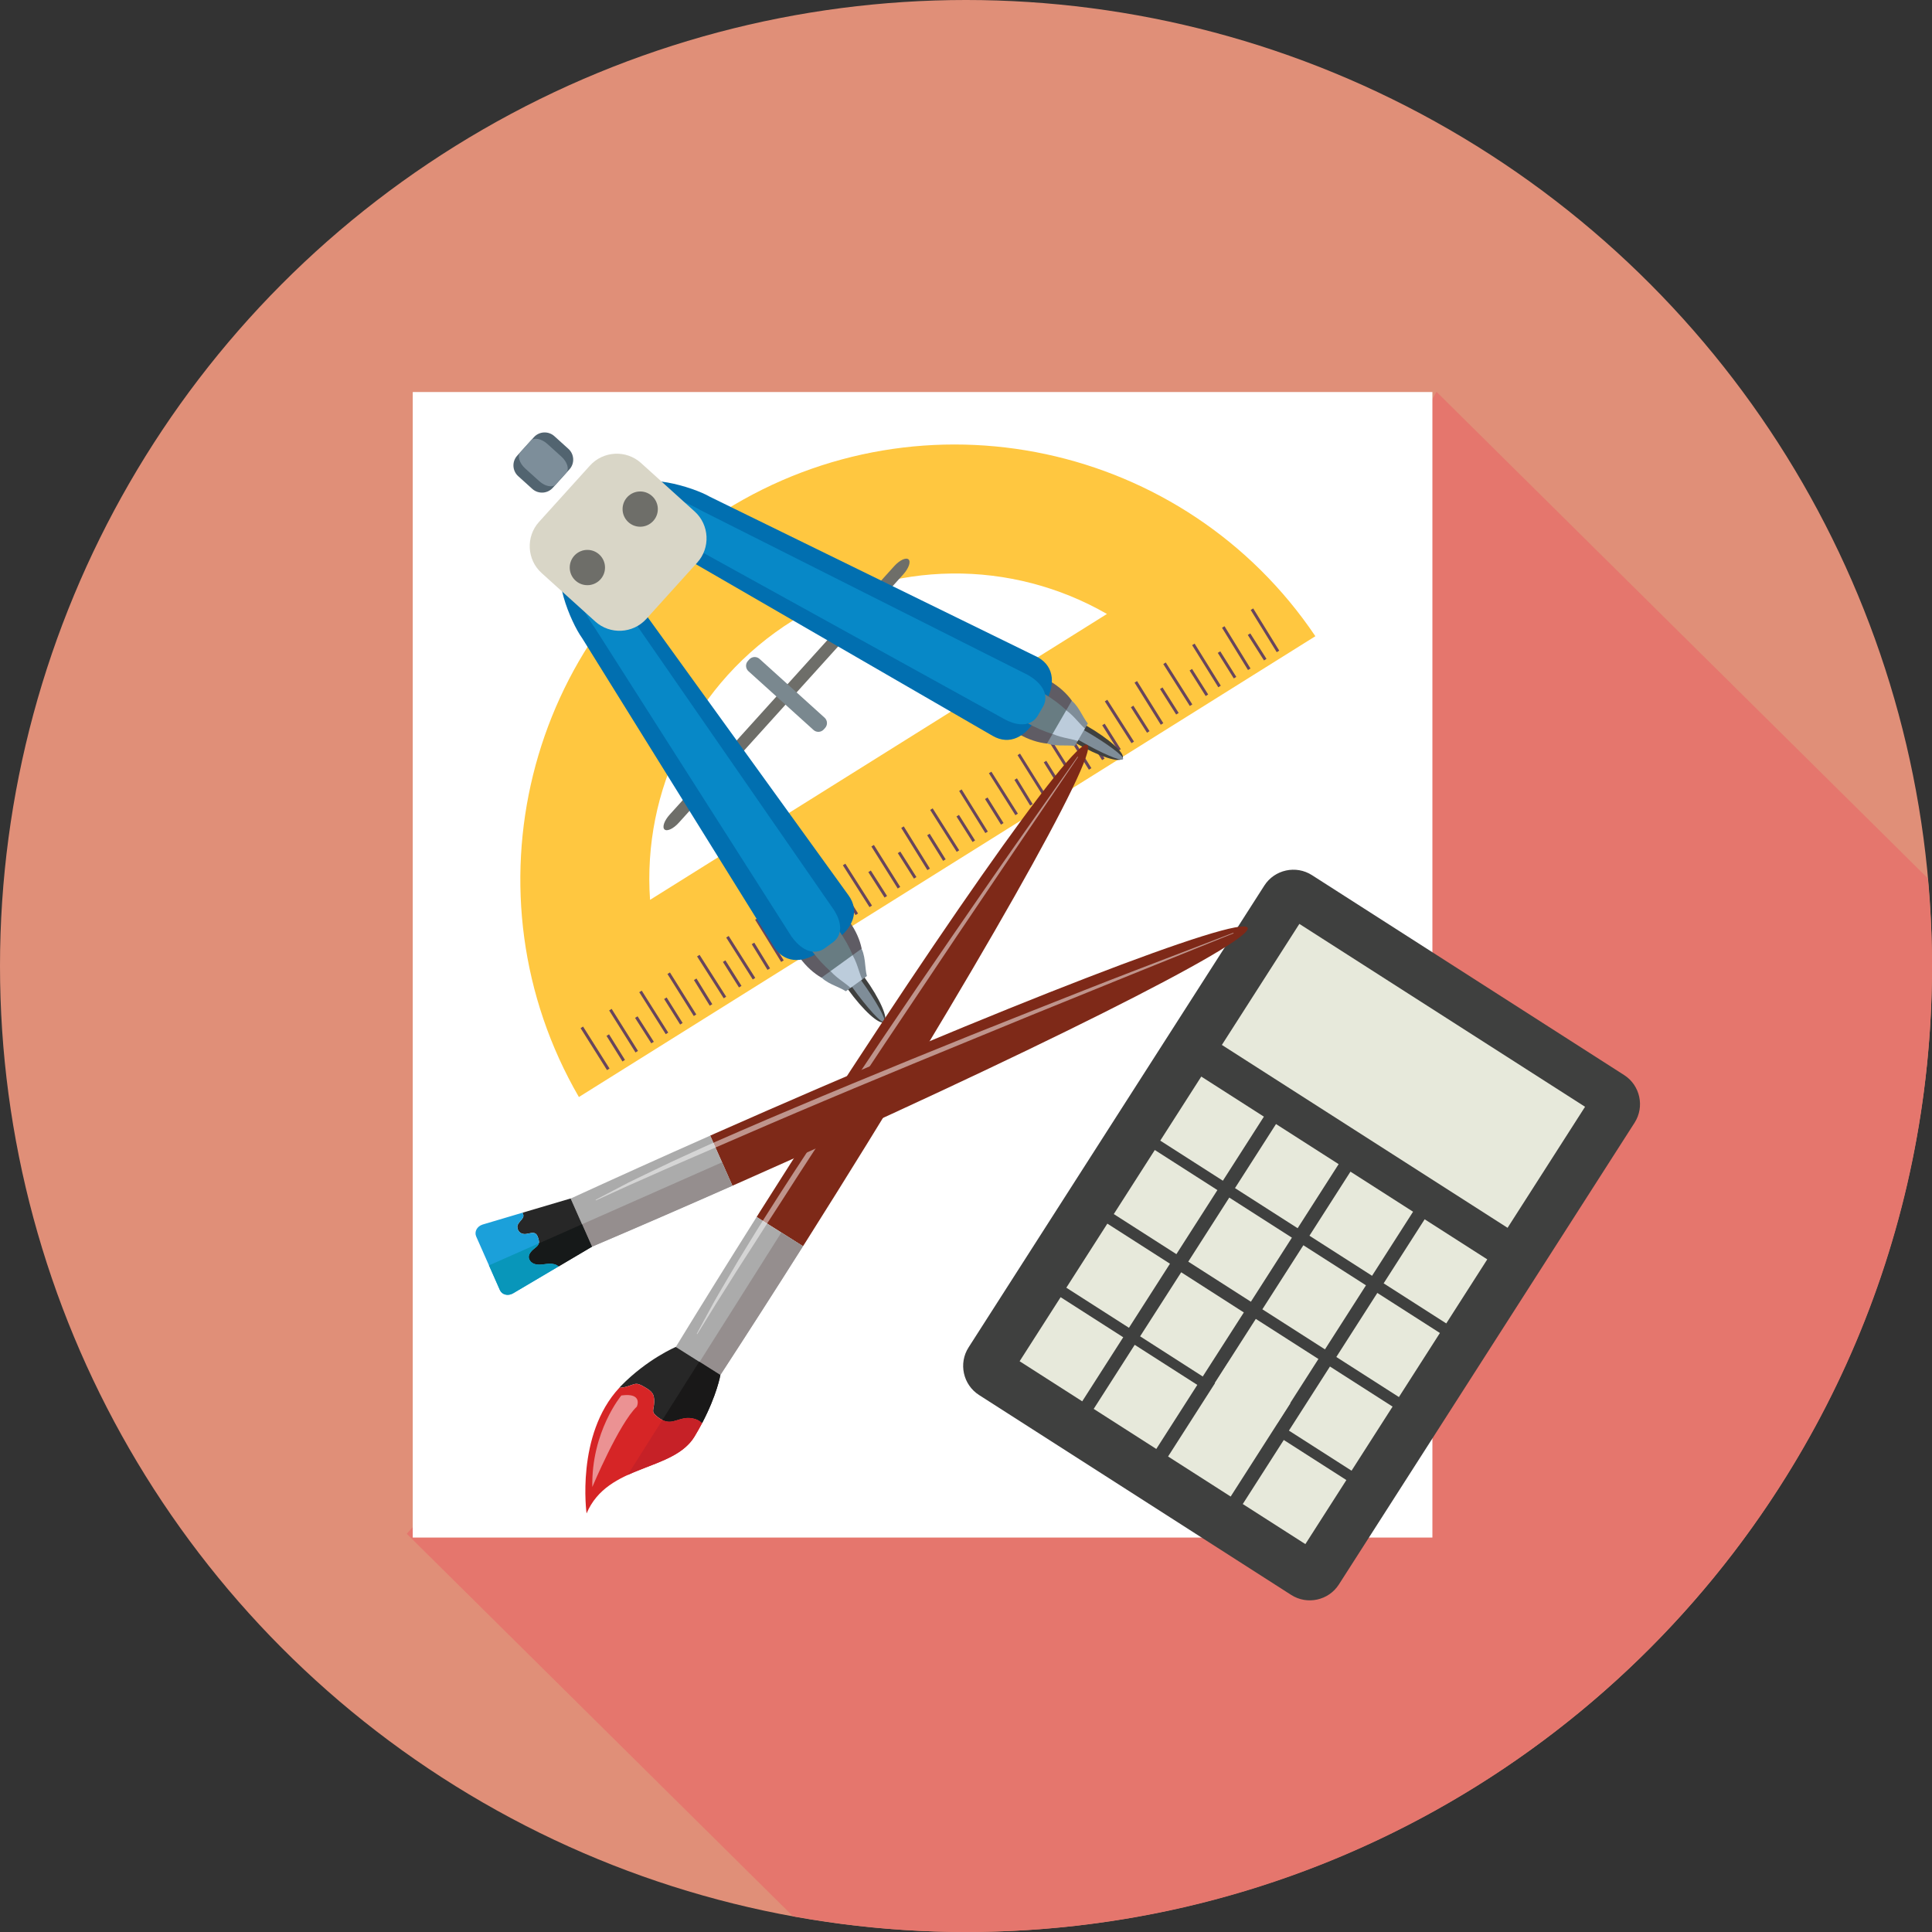 <?xml version="1.0" encoding="utf-8"?>
<!-- Generator: Adobe Illustrator 16.0.0, SVG Export Plug-In . SVG Version: 6.00 Build 0)  -->
<!DOCTYPE svg PUBLIC "-//W3C//DTD SVG 1.1//EN" "http://www.w3.org/Graphics/SVG/1.1/DTD/svg11.dtd">
<svg version="1.1" id="Layer_1" xmlns="http://www.w3.org/2000/svg" xmlns:xlink="http://www.w3.org/1999/xlink" x="0px" y="0px"
	 width="128px" height="128px" viewBox="0 0 128 128" enable-background="new 0 0 128 128" xml:space="preserve">
<rect x="0" y="0" width="128" height="128" fill="#333333" stroke="none"/>
<g>
	<circle fill="#E08F78" cx="64" cy="64" r="64"/>
	<path fill="#E5766D" d="M95.174,25.959l-1.577,2.692L30.435,97.723l-3.486,3.893l25.587,25.341C56.257,127.629,60.084,128,64,128
		c35.346,0,64-28.654,64-64c0-1.958-0.103-3.892-0.274-5.805L95.174,25.959z"/>
	<g>
		<rect x="27.346" y="25.973" fill="#FFFFFF" width="67.554" height="75.894"/>
		<g>
			<path fill="#3F403F" d="M88.703,104.977c-0.679,1.059-2.101,1.37-3.158,0.691L64.864,92.423c-1.061-0.679-1.372-2.1-0.692-3.157
				l19.593-30.595c0.678-1.059,2.098-1.369,3.157-0.69l20.682,13.245c1.059,0.677,1.37,2.1,0.691,3.157L88.703,104.977z"/>
			
				<rect x="81.723" y="66.555" transform="matrix(0.842 0.539 -0.539 0.842 53.148 -38.878)" fill="#E7E9DB" width="22.48" height="9.524"/>
			
				<rect x="77.846" y="72.282" transform="matrix(0.842 0.539 -0.539 0.842 53.001 -31.495)" fill="#E7E9DB" width="4.927" height="5.041"/>
			
				<rect x="82.772" y="75.437" transform="matrix(0.842 0.539 -0.539 0.842 55.505 -33.661)" fill="#E7E9DB" width="4.929" height="5.041"/>
			
				<rect x="87.7" y="78.593" transform="matrix(0.842 0.539 -0.539 0.842 57.99 -35.821)" fill="#E7E9DB" width="4.926" height="5.041"/>
			
				<rect x="92.627" y="81.748" transform="matrix(0.842 0.539 -0.539 0.842 60.457 -37.977)" fill="#E7E9DB" width="4.927" height="5.04"/>
			
				<rect x="74.724" y="77.156" transform="matrix(0.842 0.539 -0.539 0.842 55.178 -29.051)" fill="#E7E9DB" width="4.926" height="5.041"/>
			
				<rect x="79.651" y="80.312" transform="matrix(0.842 0.539 -0.539 0.842 57.665 -31.212)" fill="#E7E9DB" width="4.927" height="5.041"/>
			
				<rect x="84.578" y="83.468" transform="matrix(0.842 0.539 -0.539 0.842 60.126 -33.367)" fill="#E7E9DB" width="4.926" height="5.04"/>
			
				<rect x="89.505" y="86.623" transform="matrix(0.842 0.539 -0.539 0.842 62.578 -35.52)" fill="#E7E9DB" width="4.925" height="5.04"/>
			
				<rect x="71.602" y="82.03" transform="matrix(0.842 0.539 -0.539 0.842 57.29 -26.594)" fill="#E7E9DB" width="4.927" height="5.042"/>
			
				<rect x="76.528" y="85.187" transform="matrix(0.842 0.54 -0.54 0.842 59.822 -28.761)" fill="#E7E9DB" width="4.928" height="5.04"/>
			
				<rect x="81.457" y="88.341" transform="matrix(0.842 0.539 -0.539 0.842 62.229 -30.908)" fill="#E7E9DB" width="4.927" height="5.042"/>
			
				<rect x="86.383" y="91.495" transform="matrix(0.842 0.539 -0.539 0.842 64.694 -33.064)" fill="#E7E9DB" width="4.928" height="5.043"/>
			
				<rect x="68.481" y="86.905" transform="matrix(0.842 0.539 -0.539 0.842 59.45 -24.143)" fill="#E7E9DB" width="4.926" height="5.04"/>
			
				<rect x="73.408" y="90.061" transform="matrix(0.842 0.539 -0.539 0.842 61.911 -26.3)" fill="#E7E9DB" width="4.925" height="5.041"/>
			
				<rect x="78.957" y="91.091" transform="matrix(0.842 0.539 -0.539 0.842 63.965 -28.948)" fill="#E7E9DB" width="4.925" height="7.348"/>
			
				<rect x="83.261" y="96.372" transform="matrix(0.842 0.539 -0.539 0.842 66.892 -30.621)" fill="#E7E9DB" width="4.926" height="5.04"/>
		</g>
		<g>
			<path fill="#FFC740" d="M47.997,33.837c-13.204,8.262-17.395,25.47-9.644,38.844l48.794-30.53
				C78.51,29.331,61.201,25.575,47.997,33.837z M43.067,59.618c-0.505-7.211,2.908-14.403,9.477-18.515
				c6.569-4.109,14.529-4.033,20.794-0.426L43.067,59.618z"/>
			<g>
				<g>
					
						<rect x="83.714" y="40.066" transform="matrix(0.851 -0.525 0.525 0.851 -9.413 50.266)" fill="#67455D" width="0.195" height="3.286"/>
					
						<rect x="83.154" y="41.82" transform="matrix(0.844 -0.537 0.537 0.844 -9.97 51.426)" fill="#67455D" width="0.195" height="1.999"/>
					
						<rect x="81.784" y="41.274" transform="matrix(0.852 -0.524 0.524 0.852 -10.346 49.28)" fill="#67455D" width="0.194" height="3.286"/>
					
						<rect x="81.224" y="43.029" transform="matrix(0.847 -0.531 0.531 0.847 -10.964 49.94)" fill="#67455D" width="0.195" height="1.998"/>
					
						<rect x="79.854" y="42.483" transform="matrix(0.849 -0.528 0.528 0.849 -11.246 48.838)" fill="#67455D" width="0.194" height="3.285"/>
					
						<rect x="79.293" y="44.236" transform="matrix(0.846 -0.534 0.534 0.846 -11.891 49.342)" fill="#67455D" width="0.194" height="1.999"/>
					
						<rect x="77.923" y="43.689" transform="matrix(0.845 -0.535 0.535 0.845 -12.148 48.767)" fill="#67455D" width="0.195" height="3.287"/>
					
						<rect x="77.363" y="45.442" transform="matrix(0.845 -0.535 0.535 0.845 -12.829 48.64)" fill="#67455D" width="0.195" height="2"/>
					
						<rect x="75.993" y="44.898" transform="matrix(0.849 -0.529 0.529 0.849 -13.102 47.308)" fill="#67455D" width="0.196" height="3.286"/>
					
						<rect x="75.433" y="46.651" transform="matrix(0.845 -0.535 0.535 0.845 -13.775 47.794)" fill="#67455D" width="0.195" height="1.998"/>
					
						<rect x="74.062" y="46.103" transform="matrix(0.843 -0.538 0.538 0.843 -14.041 47.448)" fill="#67455D" width="0.196" height="3.287"/>
					
						<rect x="73.502" y="47.859" transform="matrix(0.846 -0.534 0.534 0.846 -14.717 46.811)" fill="#67455D" width="0.194" height="1.999"/>
					
						<rect x="72.132" y="47.313" transform="matrix(0.846 -0.533 0.533 0.846 -14.977 45.999)" fill="#67455D" width="0.196" height="3.287"/>
					
						<rect x="71.572" y="49.068" transform="matrix(0.849 -0.529 0.529 0.849 -15.636 45.503)" fill="#67455D" width="0.196" height="1.997"/>
					
						<rect x="70.202" y="48.521" transform="matrix(0.847 -0.531 0.531 0.847 -15.91 45.021)" fill="#67455D" width="0.195" height="3.285"/>
					
						<rect x="69.641" y="50.275" transform="matrix(0.849 -0.529 0.529 0.849 -16.568 44.664)" fill="#67455D" width="0.196" height="1.998"/>
					
						<rect x="68.272" y="49.729" transform="matrix(0.848 -0.53 0.53 0.848 -16.835 44.044)" fill="#67455D" width="0.193" height="3.286"/>
					
						<rect x="67.711" y="51.483" transform="matrix(0.853 -0.522 0.522 0.853 -17.423 43.099)" fill="#67455D" width="0.195" height="1.998"/>
					
						<rect x="66.342" y="50.936" transform="matrix(0.846 -0.534 0.534 0.846 -17.807 43.564)" fill="#67455D" width="0.194" height="3.286"/>
					
						<rect x="65.78" y="52.69" transform="matrix(0.848 -0.53 0.53 0.848 -18.447 43.121)" fill="#67455D" width="0.197" height="1.998"/>
					
						<rect x="64.411" y="52.144" transform="matrix(0.849 -0.528 0.528 0.849 -18.671 42.143)" fill="#67455D" width="0.194" height="3.286"/>
					
						<rect x="63.85" y="53.898" transform="matrix(0.846 -0.534 0.534 0.846 -19.429 42.592)" fill="#67455D" width="0.194" height="1.998"/>
					
						<rect x="62.48" y="53.351" transform="matrix(0.845 -0.535 0.535 0.845 -19.712 42.005)" fill="#67455D" width="0.195" height="3.287"/>
					
						<rect x="61.92" y="55.107" transform="matrix(0.849 -0.529 0.529 0.849 -20.293 41.31)" fill="#67455D" width="0.196" height="1.997"/>
					
						<rect x="60.55" y="54.56" transform="matrix(0.85 -0.527 0.527 0.85 -20.511 40.387)" fill="#67455D" width="0.196" height="3.286"/>
					
						<rect x="59.99" y="56.314" transform="matrix(0.845 -0.535 0.535 0.845 -21.338 41.032)" fill="#67455D" width="0.195" height="1.998"/>
					
						<rect x="58.619" y="55.768" transform="matrix(0.847 -0.531 0.531 0.847 -21.531 39.974)" fill="#67455D" width="0.195" height="3.286"/>
					
						<rect x="58.059" y="57.521" transform="matrix(0.843 -0.538 0.538 0.843 -22.361 40.526)" fill="#67455D" width="0.196" height="2"/>
					
						<rect x="56.69" y="56.975" transform="matrix(0.844 -0.537 0.537 0.844 -22.6 39.682)" fill="#67455D" width="0.195" height="3.287"/>
					
						<rect x="56.129" y="58.73" transform="matrix(0.85 -0.527 0.527 0.85 -23.032 38.587)" fill="#67455D" width="0.196" height="1.997"/>
					
						<rect x="54.759" y="58.183" transform="matrix(0.849 -0.529 0.529 0.849 -23.346 38.085)" fill="#67455D" width="0.196" height="3.286"/>
					
						<rect x="54.199" y="59.938" transform="matrix(0.847 -0.531 0.531 0.847 -24.08 38.164)" fill="#67455D" width="0.195" height="1.997"/>
					
						<rect x="52.829" y="59.391" transform="matrix(0.846 -0.534 0.534 0.846 -24.404 37.658)" fill="#67455D" width="0.194" height="3.286"/>
					
						<rect x="52.269" y="61.145" transform="matrix(0.849 -0.528 0.528 0.849 -24.91 36.994)" fill="#67455D" width="0.194" height="1.999"/>
					
						<rect x="50.899" y="60.598" transform="matrix(0.851 -0.525 0.525 0.851 -25.099 36.085)" fill="#67455D" width="0.195" height="3.287"/>
					
						<rect x="50.338" y="62.354" transform="matrix(0.852 -0.523 0.523 0.852 -25.694 35.757)" fill="#67455D" width="0.196" height="1.997"/>
					
						<rect x="48.968" y="61.805" transform="matrix(0.845 -0.535 0.535 0.845 -26.33 36.088)" fill="#67455D" width="0.195" height="3.287"/>
					
						<rect x="48.407" y="63.56" transform="matrix(0.846 -0.533 0.533 0.846 -26.935 35.76)" fill="#67455D" width="0.196" height="1.998"/>
					
						<rect x="47.038" y="63.013" transform="matrix(0.844 -0.537 0.537 0.844 -27.355 35.442)" fill="#67455D" width="0.195" height="3.287"/>
					
						<rect x="46.477" y="64.769" transform="matrix(0.851 -0.525 0.525 0.851 -27.58 34.214)" fill="#67455D" width="0.197" height="1.997"/>
					
						<rect x="45.108" y="64.222" transform="matrix(0.847 -0.531 0.531 0.847 -28.088 34.087)" fill="#67455D" width="0.195" height="3.286"/>
					
						<rect x="44.547" y="65.977" transform="matrix(0.847 -0.531 0.531 0.847 -28.764 33.959)" fill="#67455D" width="0.195" height="1.997"/>
					
						<rect x="43.177" y="65.43" transform="matrix(0.846 -0.534 0.534 0.846 -29.115 33.439)" fill="#67455D" width="0.194" height="3.287"/>
					
						<rect x="42.616" y="67.183" transform="matrix(0.843 -0.538 0.538 0.843 -29.994 33.731)" fill="#67455D" width="0.196" height="1.999"/>
					
						<rect x="41.247" y="66.637" transform="matrix(0.847 -0.531 0.531 0.847 -29.962 32.405)" fill="#67455D" width="0.195" height="3.287"/>
					
						<rect x="40.686" y="68.392" transform="matrix(0.849 -0.529 0.529 0.849 -30.538 32.088)" fill="#67455D" width="0.196" height="1.997"/>
					
						<rect x="39.316" y="67.845" transform="matrix(0.846 -0.533 0.533 0.846 -30.958 31.675)" fill="#67455D" width="0.196" height="3.287"/>
				</g>
			</g>
		</g>
		<g>
			<path fill="#6E6E69" d="M60.193,37.062c0.165,0.149,0.012,0.592-0.341,0.983L44.968,54.513c-0.354,0.393-0.777,0.59-0.943,0.44
				s-0.013-0.591,0.343-0.982L59.25,37.502C59.605,37.11,60.029,36.912,60.193,37.062z"/>
			<g>
				
					<ellipse transform="matrix(0.81 -0.586 0.586 0.81 -27.425 45.603)" fill="#3F403F" cx="56.736" cy="65.169" rx="0.677" ry="3.172"/>
				<path fill="#7F8D98" d="M57.434,64.666c-0.154-0.554-0.057-1.44-0.478-2.021c-1.057-1.464-2.514-2.217-3.256-1.68
					c-0.741,0.535-0.486,2.156,0.57,3.619c0.421,0.582,1.292,0.769,1.769,1.091L57.434,64.666z"/>
				<path fill="#5F5C64" d="M57.088,62.849c-0.119-0.581-0.388-1.202-0.808-1.784c-1.059-1.462-2.651-2.114-3.563-1.459
					c-0.909,0.658-0.789,2.376,0.266,3.84c0.422,0.581,0.927,1.033,1.44,1.327L57.088,62.849z"/>
				<path fill="#016FB0" d="M56.219,59.32c0.77,1.067,0.247,2.184-0.821,2.956l-0.986,0.713c-1.069,0.771-2.293,0.917-3.065-0.15
					L38.566,42.275c-0.77-1.068-2.124-4.374-1.056-5.146l0.6-0.432c1.068-0.772,3.198,1.972,3.968,3.041L56.219,59.32z"/>
				
					<ellipse transform="matrix(0.811 -0.585 0.585 0.811 -27.399 45.487)" fill="#7F8D98" cx="56.736" cy="65.17" rx="0.373" ry="3.171"/>
				<path fill="#BCCCDB" d="M57.121,64.892c-0.228-0.501-0.347-1.23-0.768-1.812c-1.056-1.466-2.245-2.411-2.653-2.115
					c-0.409,0.296,0.116,1.722,1.173,3.184c0.419,0.582,1.075,0.925,1.478,1.299L57.121,64.892z"/>
				<path fill="#687C82" d="M56.489,63.281c-0.207-0.518-0.528-1.101-0.949-1.683c-1.058-1.463-2.319-2.355-2.822-1.993
					c-0.501,0.362-0.051,1.845,1.005,3.306c0.422,0.582,0.873,1.072,1.299,1.43L56.489,63.281z"/>
				<path fill="#0788C7" d="M55.126,60.108c0.771,1.067,0.641,1.901,0.05,2.327l-0.543,0.395c-0.59,0.424-1.422,0.288-2.192-0.78
					L39.438,41.646c-0.77-1.067-2.429-4.153-1.839-4.579l0.33-0.238c0.588-0.427,2.675,2.351,3.445,3.419L55.126,60.108z"/>
				
					<ellipse transform="matrix(-0.5 0.866 -0.866 -0.5 149.609 10.959)" fill="#3F403F" cx="71.64" cy="48.68" rx="0.677" ry="3.172"/>
				<path fill="#7F8D98" d="M71.21,49.424c-0.567-0.097-1.439,0.089-2.061-0.271c-1.562-0.903-2.457-2.279-1.998-3.071
					c0.458-0.791,2.096-0.7,3.658,0.203c0.622,0.358,0.894,1.208,1.263,1.65L71.21,49.424z"/>
				<path fill="#5F5C64" d="M69.367,49.263c-0.59-0.06-1.236-0.266-1.856-0.624c-1.563-0.903-2.373-2.424-1.811-3.396
					c0.562-0.973,2.284-1.025,3.847-0.122c0.62,0.359,1.121,0.816,1.464,1.298L69.367,49.263z"/>
				<path fill="#016FB0" d="M65.767,48.754c1.142,0.66,2.199,0.026,2.859-1.114l0.61-1.054c0.659-1.141,0.682-2.374-0.459-3.033
					L47.031,32.911c-1.141-0.66-4.565-1.673-5.226-0.532l-0.37,0.64c-0.659,1.139,2.285,2.981,3.426,3.643L65.767,48.754z"/>
				
					<ellipse transform="matrix(-0.5 0.866 -0.866 -0.5 149.633 11.01)" fill="#7F8D98" cx="71.64" cy="48.679" rx="0.373" ry="3.173"/>
				<path fill="#BCCCDB" d="M71.403,49.09c-0.522-0.176-1.261-0.221-1.883-0.579c-1.562-0.903-2.623-1.991-2.369-2.429
					c0.252-0.437,1.723-0.059,3.287,0.846c0.62,0.36,1.026,0.977,1.438,1.342L71.403,49.09z"/>
				<path fill="#687C82" d="M69.735,48.623c-0.535-0.151-1.148-0.414-1.77-0.773c-1.562-0.903-2.576-2.072-2.266-2.606
					c0.309-0.535,1.827-0.237,3.39,0.666c0.62,0.36,1.153,0.762,1.553,1.147L69.735,48.623z"/>
				<path fill="#0788C7" d="M66.441,47.587c1.142,0.659,1.957,0.444,2.321-0.184l0.337-0.58c0.362-0.631,0.144-1.444-0.997-2.104
					l-21.61-10.878c-1.14-0.659-4.376-1.998-4.74-1.369l-0.204,0.354c-0.365,0.628,2.607,2.424,3.748,3.084L66.441,47.587z"/>
			</g>
			<path fill="#D9D6C7" d="M46.024,33.888c0.979,0.884,1.055,2.407,0.171,3.384l-3.374,3.733c-0.884,0.978-2.405,1.055-3.384,0.17
				l-3.556-3.212c-0.977-0.884-1.054-2.407-0.17-3.385l3.373-3.731c0.885-0.979,2.407-1.056,3.385-0.172L46.024,33.888z"/>
			<path fill="#526470" d="M37.662,29.741c0.391,0.354,0.422,0.963,0.067,1.354l-1.11,1.229c-0.354,0.39-0.961,0.42-1.354,0.066
				l-0.933-0.843c-0.392-0.354-0.423-0.963-0.069-1.354l1.111-1.229c0.354-0.391,0.962-0.421,1.354-0.067L37.662,29.741z"/>
			<path fill="#7D8E9A" d="M37.198,30.255c0.391,0.353,0.534,0.838,0.316,1.077l-0.68,0.753c-0.219,0.24-0.715,0.148-1.105-0.205
				l-0.934-0.844c-0.391-0.354-0.533-0.839-0.316-1.08l0.68-0.752c0.218-0.239,0.714-0.147,1.105,0.207L37.198,30.255z"/>
			<g>
				<circle fill="#6E6E69" cx="38.915" cy="37.601" r="1.169"/>
				<circle fill="#6E6E69" cx="42.415" cy="33.729" r="1.168"/>
			</g>
			<path fill="#7A888F" d="M54.633,47.551c0.195,0.177,0.21,0.48,0.033,0.677l-0.091,0.101c-0.176,0.195-0.482,0.212-0.678,0.034
				l-4.313-3.896c-0.194-0.178-0.211-0.482-0.033-0.678l0.092-0.102c0.177-0.195,0.481-0.211,0.676-0.035L54.633,47.551z"/>
		</g>
		<g>
			<g>
				<path fill="#7E2918" d="M50.331,80.305C61.47,62.673,71.184,48.814,72.033,49.35c0.849,0.536-7.493,15.263-18.628,32.896
					c-0.069,0.106-0.136,0.213-0.204,0.32l-3.071-1.939C50.198,80.519,50.265,80.413,50.331,80.305z"/>
				<path fill="#ABABAB" d="M53.201,82.565c-1.879,2.97-3.716,5.832-5.476,8.534l-2.95-1.862c1.683-2.75,3.479-5.639,5.354-8.611
					L53.201,82.565z"/>
				<path fill="#958E8E" d="M51.766,81.659l1.436,0.906c-1.879,2.97-3.716,5.832-5.476,8.534l-1.376-0.868L51.766,81.659z"/>
				<path fill="#272727" d="M45.855,93.963c-0.973-0.157-1.334,0.649-2.279-0.08c-0.479-0.37-0.256-0.415-0.235-0.978
					c0.021-0.576-0.155-0.728-0.646-1.016c-0.572-0.334-0.576-0.201-1.139-0.032c-0.182,0.054-0.357,0.081-0.53,0.093
					c0.034-0.039,0.07-0.081,0.107-0.12c1.752-1.796,3.643-2.593,3.643-2.593l2.95,1.862c0,0-0.22,1.304-1.21,3.187
					C46.354,94.125,46.136,94.009,45.855,93.963z"/>
				<path fill="#D62526" d="M41.556,91.857c0.563-0.169,0.566-0.302,1.139,0.032c0.491,0.288,0.668,0.439,0.646,1.016
					c-0.021,0.563-0.244,0.607,0.235,0.978c0.945,0.729,1.307-0.077,2.279,0.08c0.28,0.046,0.499,0.162,0.66,0.323
					c-0.148,0.283-0.316,0.58-0.501,0.887c-1.421,2.348-5.754,1.797-7.152,5.096c0,0-0.727-5.205,2.163-8.318
					C41.198,91.938,41.374,91.911,41.556,91.857z"/>
				<path fill="#191818" d="M46.324,90.215l1.401,0.885c0,0-0.22,1.304-1.21,3.187c-0.161-0.161-0.38-0.277-0.66-0.323
					c-0.859-0.14-1.241,0.471-1.972,0.115L46.324,90.215z"/>
				<path fill="#C62127" d="M43.884,94.078c0.73,0.355,1.112-0.255,1.972-0.115c0.28,0.046,0.499,0.162,0.66,0.323
					c-0.148,0.283-0.316,0.58-0.501,0.887c-0.851,1.406-2.747,1.772-4.432,2.55L43.884,94.078z"/>
				<path opacity="0.5" fill="#FFFFFF" d="M71.394,50.129c0,0-1.648,2.341-4.122,5.854c-1.236,1.756-2.655,3.822-4.179,6.033
					c-0.76,1.107-1.544,2.252-2.341,3.415c-0.789,1.168-1.593,2.354-2.395,3.54c-0.796,1.19-1.592,2.381-2.376,3.554
					c-0.777,1.176-1.549,2.329-2.28,3.455c-0.737,1.123-1.45,2.205-2.113,3.244c-0.33,0.52-0.652,1.024-0.963,1.514
					c-0.313,0.486-0.602,0.967-0.885,1.422c-0.567,0.912-1.073,1.758-1.513,2.514c-0.438,0.756-0.836,1.404-1.127,1.961
					c-0.602,1.102-0.937,1.734-0.938,1.734l0.033,0.019c0,0,0.384-0.606,1.037-1.675c0.082-0.134,0.167-0.273,0.259-0.421
					c0.093-0.146,0.19-0.3,0.292-0.458c0.201-0.319,0.418-0.664,0.65-1.033c0.234-0.369,0.477-0.764,0.745-1.174
					c0.265-0.409,0.542-0.844,0.834-1.295c0.575-0.904,1.203-1.884,1.874-2.916c0.661-1.037,1.367-2.124,2.1-3.248
					c0.729-1.128,1.496-2.283,2.27-3.462c0.779-1.173,1.572-2.365,2.363-3.56c1.594-2.378,3.187-4.758,4.681-6.988
					c1.503-2.226,2.905-4.303,4.107-6.082c2.41-3.553,4.018-5.924,4.018-5.924L71.394,50.129z"/>
				<path opacity="0.5" fill="#FFFFFF" d="M41.166,92.454c0,0-1.993,2.381-1.924,6.064c0,0,1.765-4.198,2.95-5.326
					C42.192,93.192,42.624,92.249,41.166,92.454z"/>
			</g>
			<g>
				<path fill="#7E2918" d="M47.398,75.084c19.07-8.436,34.858-14.532,35.265-13.613c0.405,0.916-14.725,8.499-33.793,16.934
					c-0.116,0.052-0.231,0.103-0.347,0.153l-1.471-3.319C47.17,75.188,47.282,75.137,47.398,75.084z"/>
				<path fill="#ABABAB" d="M48.523,78.558c-3.215,1.421-6.336,2.774-9.301,4.038l-1.413-3.191c2.93-1.344,6.029-2.742,9.243-4.166
					L48.523,78.558z"/>
				<path fill="#272727" d="M36.053,83.757c-0.318,0.048-0.733,0.068-0.938-0.242c-0.22-0.326,0.067-0.624,0.328-0.823
					c0.278-0.214,0.327-0.336,0.201-0.706c-0.152-0.454-0.441-0.279-0.789-0.232c-0.279,0.039-0.561-0.109-0.581-0.465
					c-0.016-0.276,0.39-0.494,0.402-0.723c0.002-0.078-0.02-0.15-0.06-0.221l3.191-0.944l1.415,3.195l-2.212,1.308
					C36.796,83.711,36.479,83.693,36.053,83.757z"/>
				<path fill="#1BA0DA" d="M34.616,80.345c0.04,0.07,0.062,0.143,0.06,0.221c-0.013,0.229-0.418,0.446-0.402,0.723
					c0.021,0.355,0.302,0.504,0.581,0.465c0.348-0.047,0.637-0.222,0.789,0.232c0.126,0.37,0.077,0.492-0.201,0.706
					c-0.261,0.199-0.548,0.497-0.328,0.823c0.205,0.311,0.62,0.29,0.938,0.242c0.426-0.063,0.743-0.046,0.958,0.146l-3.022,1.786
					c-0.338,0.194-0.73,0.095-0.871-0.222l-1.568-3.544c-0.139-0.314,0.049-0.673,0.422-0.793L34.616,80.345z"/>
				<path fill="#958E8E" d="M47.836,77.007l0.688,1.551c-3.215,1.421-6.336,2.774-9.301,4.038l-0.659-1.487L47.836,77.007z"/>
				<path fill="#161919" d="M38.563,81.108l0.659,1.487l-2.212,1.308c-0.215-0.192-0.532-0.21-0.958-0.146
					c-0.318,0.048-0.733,0.068-0.938-0.242c-0.22-0.326,0.067-0.624,0.328-0.823c0.147-0.114,0.229-0.203,0.255-0.315L38.563,81.108
					z"/>
				<path fill="#0896BA" d="M35.697,82.376c-0.026,0.112-0.107,0.201-0.255,0.315c-0.261,0.199-0.548,0.497-0.328,0.823
					c0.205,0.311,0.62,0.29,0.938,0.242c0.426-0.063,0.743-0.046,0.958,0.146l-3.022,1.786c-0.338,0.194-0.73,0.095-0.871-0.222
					l-0.72-1.631L35.697,82.376z"/>
				<path opacity="0.5" fill="#FFFFFF" d="M81.714,61.797c0,0-2.673,1.025-6.684,2.563c-2.006,0.77-4.334,1.696-6.832,2.683
					c-1.248,0.496-2.535,1.01-3.844,1.53c-1.308,0.529-2.635,1.068-3.961,1.606c-1.325,0.546-2.648,1.09-3.952,1.627
					c-1.302,0.543-2.584,1.071-3.819,1.597c-1.236,0.523-2.434,1.026-3.561,1.521c-0.564,0.245-1.114,0.485-1.644,0.717
					c-0.532,0.23-1.037,0.471-1.529,0.691c-0.979,0.44-1.87,0.859-2.654,1.245c-0.785,0.382-1.477,0.697-2.028,0.998
					c-1.113,0.578-1.744,0.918-1.744,0.918l0.019,0.035c0,0,0.655-0.292,1.792-0.814c0.144-0.065,0.292-0.135,0.45-0.206
					c0.158-0.069,0.324-0.14,0.497-0.217c0.346-0.153,0.719-0.319,1.117-0.496c0.398-0.175,0.82-0.367,1.271-0.56
					c0.449-0.193,0.921-0.398,1.411-0.611c0.985-0.431,2.052-0.892,3.183-1.377c1.127-0.492,2.32-1.002,3.553-1.528
					c1.234-0.528,2.515-1.062,3.813-1.608c1.301-0.539,2.623-1.089,3.945-1.639c2.648-1.088,5.297-2.177,7.779-3.197
					c2.487-1.01,4.809-1.952,6.798-2.76c3.983-1.609,6.638-2.681,6.638-2.681L81.714,61.797z"/>
			</g>
		</g>
	</g>
</g>
</svg>
